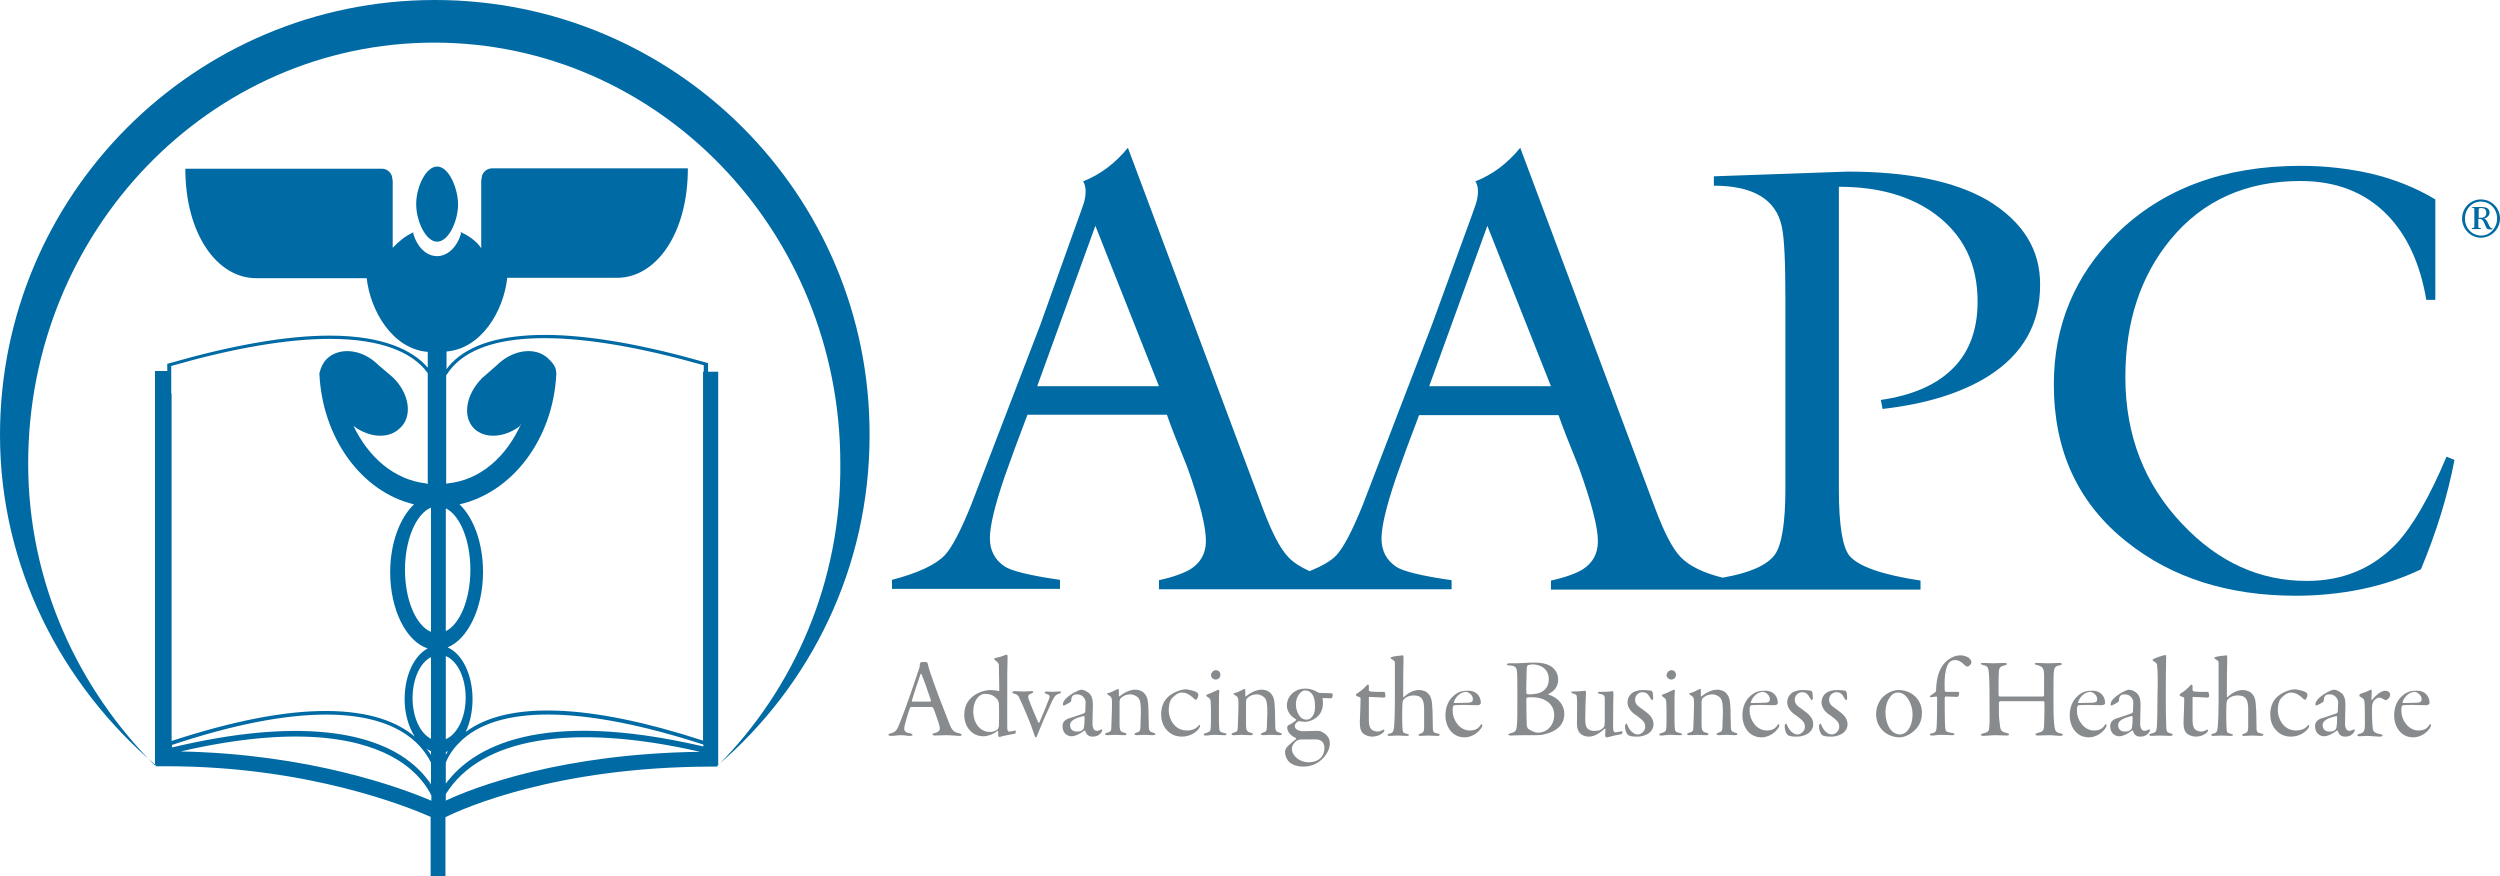<?xml version="1.0" encoding="utf-8"?>
<!-- Generator: Adobe Illustrator 24.2.3, SVG Export Plug-In . SVG Version: 6.00 Build 0)  -->
<svg version="1.1" id="Layer_1" xmlns="http://www.w3.org/2000/svg" xmlns:xlink="http://www.w3.org/1999/xlink" x="0px" y="0px"
	viewBox="454 578.7 692 242.6" style="enable-background:new 0 0 800 612;" xml:space="preserve">
<style type="text/css">
	.st0{fill:#006AA4;}
	.st1{fill:#888B8D;}
</style>
<g>
	<g>
		<g>
			<path class="st0" d="M1131.2,705.1c-4.7,11.2-9.4,19.3-13.9,24.1c-6.5,6.8-14.7,10.3-24.8,10.3c-13,0-24.5-5.2-34.4-15.7
				c-10.5-11-15.8-24.6-15.8-40.7c0-15.3,4.2-28,12.5-38.1c8.9-10.8,20.9-16.2,36-16.2c9.8,0,17.8,3.1,23.9,9.3
				c5.5,5.6,9.2,13.5,10.9,23.6h2.5v-27.8c-5.5-3.3-11.4-5.6-17.6-7.1c-6.2-1.4-12.7-2.2-19.6-2.2c-21.3,0-38.3,6.3-51.1,18.9
				c-11.5,11.4-17.3,25.3-17.3,41.6c0,18.4,6.7,32.9,20.2,43.6c12.4,9.9,28,14.9,46.8,14.9c6.2,0,12.2-0.6,18.1-1.8
				c5.8-1.2,11.3-3,16.5-5.5c4.3-10.3,7.4-20.3,9.3-30.3L1131.2,705.1z"/>
			<g>
				<path class="st0" d="M575,624.8c-3.2,0-5.8,5.8-5.8,10.4c0,4.6,2.6,10.4,5.8,10.4c3.2,0,5.8-5.8,5.8-10.4
					C580.7,630.6,578.2,624.8,575,624.8z"/>
				<path class="st0" d="M574.4,578.7c-66.5,0-120.4,53.9-120.4,120.4c0,36.7,17.2,69.3,43.1,91.4v0.3l2.1,0h1
					c39.3,0,67.1,11.4,73,14v16.5h4.1v-16.4c5-2.5,30.7-13.9,73.3-14l1.7,0c-0.1,0.1-0.1,0.1-0.2,0.2c0.1-0.1,0.1-0.1,0.2-0.2l0.3,0
					v-0.3c25.8-22.1,42.1-54.8,42.1-91.4C694.9,632.6,640.9,578.7,574.4,578.7z M562.8,683.2l-4.1-3.5c-4.5-4.5-10.9-5-14.3-1.6
					c-0.9,0.9-1.6,2.3-1.9,3.6l-0.1,0.3c0.8,18.1,11.8,32.9,26.2,36.3c-3.9,3.7-6.6,10.7-6.6,18.8c0,10.5,4.5,19.2,10.4,21.1
					c-3.7,1.9-6.4,7.4-6.4,14c0,4.1,1.1,7.7,2.8,10.4c-4.6-3.9-12.2-7.1-24.7-7.1c-11.5,0-25.8,2.8-42.6,8.3v-96.2h-0.1V680
					c17.4-5,32.2-7.5,43.9-7.5c15.1,0,22.3,4.2,25.7,7.8c0.6,0.6,1,1.2,1.4,1.7v30.7l-0.5-0.2c-8.8-1-15.9-7.2-20.1-16l0.3,0.3
					c4.3,3.1,9.5,3.4,12.5,0.5C568.3,694.1,567.4,687.7,562.8,683.2z M573.3,800.3c-8.4-3.6-33.7-12.9-69.3-13.6
					c33.7-7.8,51.2-3.1,60,2.3c5.7,3.5,8.3,7.6,9.4,9.9V800.3z M573.3,795.8c-1.6-2.4-4.2-5.4-8.5-8.1c-9.2-5.7-27.6-10.6-63.2-2.1
					v-0.7c16.8-5.6,31.1-8.4,42.6-8.4c19.1,0,26.3,7.6,29.1,13.3V795.8z M573.3,787.7c-0.3-0.6-0.7-1.1-1.2-1.7
					c0.4,0.2,0.8,0.5,1.2,0.6V787.7z M573.3,783.2c-3-1.5-5.1-6-5.1-11.3c0-5.3,2.1-9.8,5.1-11.3V783.2z M573.3,753.6
					c-4.1-1.7-7.2-8.7-7.2-17.2c0-8.4,3.1-15.5,7.2-17.2V753.6z M577.4,800.3v-1.8c9.7-15.6,35-19.8,70.4-11.7
					C609.4,787.3,585.3,796.6,577.4,800.3z M648.6,785.3c-45.2-10.5-63.7,0.2-71.2,10.3v-5.8c0.7-1.8,1.9-3.7,3.7-5.5
					c10.2-10.5,33.7-10.5,67.6,0.5V785.3z M578,786.6c-0.2,0.3-0.4,0.7-0.6,1v-0.7C577.6,786.8,577.8,786.7,578,786.6z M577.4,783.3
					v-23c3.2,1.3,5.5,6,5.5,11.5C582.9,777.4,580.5,782,577.4,783.3z M649,681.6h-0.4v102.1c-31.6-10.3-54.2-11-65.7-2.4
					c1.2-2.5,1.9-5.7,1.9-9.1c0-6.8-2.9-12.6-6.9-14.3c5.6-2.3,9.8-10.8,9.8-20.9c0-8-2.6-15-6.5-18.7c14.6-3.3,26-18.1,26.8-36.3
					l-0.1-0.6c0-0.2,0-1.5-2.2-3.5c-3.5-3.3-9.8-2.5-14.3,2l-3.9,3.4c-4.5,4.5-5.6,10.6-2.3,14c3,2.9,8.2,2.6,12.5-0.5l0.6-0.9
					c-4.1,9.2-11.3,15.7-20.4,16.6l-0.4,0.1v-30c0.6-0.9,1.3-1.9,2.3-2.9c4.8-4.9,13.2-7.4,24.9-7.4c11.7,0,26.5,2.5,44.1,7.5V681.6
					z M577.4,753.4v-34c3.9,1.9,6.8,8.8,6.8,17C584.2,744.6,581.3,751.5,577.4,753.4z M652.8,790.5V681.6H650v-2.4l-0.4-0.1
					c-17.8-5.1-32.9-7.7-44.8-7.7c-12,0-20.7,2.6-25.7,7.7c-0.6,0.6-1.1,1.2-1.5,1.8V676c9.6-0.8,15.8-11.1,16.8-20.4h30.4
					c10.8,0,19.6-12.2,19.6-30.3h-54.2c-1.6,0-2.9,1.3-2.9,2.9l-0.1,0.5v18.7c-1.3-2-3.6-3.5-5.7-4.5l0.1,0.5
					c-1.1,3.7-3.7,6.2-6.6,6.2c-3,0-5.5-2.5-6.6-6.2l0-0.4c-2.3,1.1-4,2.5-5.7,4.3v-18.6l-0.1-0.4c0-1.6-1.3-2.9-2.9-2.9h-54.4
					c0,18.1,8.8,30.3,19.6,30.3h30.6c1,9,7.1,19.6,16.9,20.4v4.4c-0.2-0.2-0.4-0.5-0.6-0.7c-3.5-3.7-11-8.2-26.5-8.2
					c-11.9,0-26.9,2.6-44.6,7.7l-0.4,0.1v2h-3.4v109.2c-21.2-21.2-35.1-50.6-35.1-83.6c0-64.3,50.3-116.5,112.4-116.5
					c62.1,0,112.4,52.2,112.4,116.5C686.9,739.7,673.8,769.3,652.8,790.5z"/>
			</g>
			<path class="st0" d="M1004.1,634.1c-9.2-5.3-22.1-7.9-38.7-7.9l-37,1.3v2.6c10.9,0,17.2,3.8,18.8,11.3c0.7,3.2,1,9.8,1,20v52.5
				c0,9.5-1,15.6-2.9,18.3c-2.1,2.9-6.9,5.1-14.5,6.4c-5.2-1.3-9.2-3.2-11.6-5.7c-2.3-2.4-4.6-6.9-7.1-13.6l-37.3-99.7
				c-3.5,4.3-7.6,7.4-12.4,9.3c0.5,0.8,0.7,1.7,0.7,2.8c0,1.1-0.2,2.4-0.7,3.8c-0.5,1.4-1.1,3.2-1.9,5.3l-10.1,27.7l-19.2,50
				c-2.9,7.2-5.4,11.9-7.3,13.9c-1.5,1.6-4,3-7.4,4.4c-2.4-1.1-4.4-2.3-5.9-3.9c-2.3-2.4-4.6-6.9-7.1-13.6l-37.3-99.7
				c-3.5,4.3-7.6,7.4-12.4,9.3c0.5,0.8,0.7,1.7,0.7,2.8c0,1.1-0.2,2.4-0.7,3.8c-0.5,1.4-1.1,3.2-1.9,5.3L742,668.5l-19.2,50
				c-2.9,7.2-5.4,11.9-7.3,13.9c-2.5,2.6-7.3,4.9-14.6,6.8v2.5h46.5v-2.5c-8.4-1.2-13.5-2.5-15.3-3.7c-2.7-1.8-4.1-4.4-4.1-7.8
				c0-3.5,1.4-9.2,4.1-17.1c1.5-4.3,3.6-10,6.3-17.1h38.6c1,2.9,2.9,7.8,5.6,14.4c3.5,9.7,5.2,16.6,5.2,20.5c0,3.4-1.4,6-4.2,7.8
				c-1.8,1.1-4.7,2.2-8.8,3.1v2.5h34.6h15.2h31.2v-2.5c-8.4-1.2-13.5-2.5-15.3-3.7c-2.7-1.8-4.1-4.4-4.1-7.8c0-3.5,1.4-9.2,4.1-17.1
				c1.5-4.3,3.6-10,6.3-17.1h38.6c1,2.9,2.9,7.8,5.6,14.4c3.5,9.7,5.3,16.6,5.3,20.5c0,3.4-1.4,6-4.2,7.8c-1.8,1.1-4.7,2.2-8.8,3.1
				v2.5h43.9h5.9h52.5v-2.5c-10.6-1.6-17.2-3.9-19.7-6.9c-1.9-2.4-2.9-8.5-2.9-18.3v-83.8c10.9,0,19.8,2.5,26.7,7.6
				c7.8,5.8,11.7,13.8,11.7,24.2c0,8.1-2.5,14.5-7.5,19.1c-4.5,4.2-11,6.9-19.3,8.1l0.5,2.5c12.1-1.4,21.8-4.4,29.3-9.1
				c9.6-6.1,14.3-14.5,14.3-25.2C1018.8,647.8,1013.9,640,1004.1,634.1z M741.1,685.6l16.1-44.4l17.6,44.4H741.1z M849.6,685.6
				l16.1-44.4l17.6,44.4H849.6z"/>
		</g>
		<g>
			<g>
				<path class="st1" d="M710.8,762.4c0.1,0.5,0.2,0.9,0.5,1.9c1.7,5.1,3.7,10.2,5.6,15c0.8,2,1.5,2.1,2.7,2.4
					c0.4,0.1,0.6,0.3,0.6,0.4c0,0.2-0.2,0.3-0.8,0.3c-0.4,0-2.1-0.2-3.4-0.2s-2.5,0.1-3.2,0.1c-0.4,0-0.7-0.2-0.7-0.3
					c0-0.2,0.2-0.3,0.7-0.4c1.4-0.4,1.4-1,1.3-1.7c-0.2-1.1-1.5-4.6-1.7-5.1c-0.1-0.3-0.4-0.4-0.7-0.4c-1.3,0-5.2,0-5.5,0
					c-0.2,0-0.3,0.2-0.4,0.5c-0.3,0.7-1.5,4.6-1.5,5.4c0,0.8,0.3,1.2,1.7,1.4c0.4,0.1,0.6,0.3,0.6,0.4c0,0.2-0.4,0.3-0.8,0.3
					c-0.9,0-1.1-0.2-2.5-0.2c-0.9,0-1.7,0.2-2.5,0.2c-0.5,0-0.9-0.1-0.9-0.3c0-0.2,0.2-0.3,0.6-0.4c1.4-0.3,1.9-1.1,2.4-2.5
					c2.1-5.1,5-13.9,5.5-15.4c0.1-0.3,0.2-0.7,0.2-0.9v-0.4c0-0.2,0.3-0.5,0.4-0.5c0.3-0.1,1.2-0.1,1.5,0
					C710.6,762,710.8,762.3,710.8,762.4z M711.7,772.6c-0.9-2.6-1.8-5.3-2.6-7.2c0-0.1-0.2-0.3-0.3-0.1c-0.2,0.5-2.2,6.5-2.4,7.4
					c0,0.1,0,0.2,0.2,0.2c0.5,0,4.6,0,4.9,0C711.6,772.8,711.7,772.7,711.7,772.6z"/>
				<path class="st1" d="M730.4,770c0.1,0,0.2-0.1,0.2-0.2c0-0.8-0.1-5.3-0.1-6.4c0-0.9,0-1.2-1.1-2c-0.2-0.2-0.2-0.3-0.2-0.3
					c0-0.2,0.2-0.3,0.4-0.3c1.1-0.2,2-0.5,2.4-0.7c0.3-0.1,0.5-0.2,0.7-0.2c0.1,0,0.2,0.2,0.2,0.7c-0.1,3.1-0.1,4.6-0.1,12.1
					c0,2.1,0,3.1,0,7.2c0,1.1,0.2,1.3,0.5,1.3c0.3,0,1.1-0.1,1.7-0.3c0.1,0,0.2,0.1,0.2,0.2c0,0.1-0.1,0.7-0.3,0.7
					c-0.5,0.1-2.4,0.4-3.1,0.6c-0.4,0.1-1,0.3-1.2,0.3c-0.2,0-0.3-0.3-0.3-0.3c0-0.2,0-0.8,0-1.2c0-0.1-0.1-0.3-0.2-0.2
					c-1.2,1-2.8,1.5-3.9,1.5c-3.3,0-5.3-2.8-5.3-5.9c0-2.9,1.4-4.8,3.7-6c1.2-0.6,2.5-0.9,3.8-0.9
					C729.1,769.8,729.9,769.8,730.4,770z M725.3,771.2c-1.2,0.8-1.9,2.5-1.9,4.5c0,2.9,1.7,5.6,4.6,5.6c0.5,0,1.3-0.1,2-0.6
					c0.2-0.1,0.4-0.6,0.5-1c0-0.8,0.1-4,0-6.2c0-0.1-0.2-0.9-0.4-1.2c-0.9-1-1.9-1.5-3-1.5C726.4,770.7,725.8,770.8,725.3,771.2z"/>
			</g>
			<g>
				<path class="st1" d="M734.9,770c0.6,0,1.4,0.1,2.5,0.1c0.7,0,1.5-0.1,2.1-0.1c0.4,0,0.5,0.1,0.5,0.3c0,0.2-0.6,0.4-0.8,0.5
					c-0.6,0.2-0.7,0.6-0.5,1.3c0.5,1.5,1.9,4.8,2.7,6.6c0.1,0.1,0.2,0,0.3,0c0.2-0.4,2.3-5.5,2.7-6.6c0.3-0.7,0.1-1.1-0.7-1.3
					c-0.4-0.1-0.5-0.3-0.5-0.4c0-0.2,0.2-0.3,0.5-0.3c0.6,0,0.8,0.1,1.3,0.1c0.8,0,1.8-0.1,2.2-0.1c0.3,0,0.5,0,0.5,0.2
					c0,0.1-0.1,0.3-0.5,0.4c-0.9,0.3-1.2,0.5-1.9,1.9c-0.4,0.8-1.7,3.8-2.4,5.3c-0.7,1.6-1.4,3.4-1.9,4.6c-0.1,0.3-0.2,0.3-0.3,0.3
					c-0.2,0-0.3-0.3-0.4-0.7c-0.2-0.6-0.5-1.4-0.8-2.3c-0.5-1.4-2.1-5.3-3.3-7.8c-0.3-0.8-0.7-1.1-1.5-1.3c-0.4-0.1-0.5-0.3-0.5-0.4
					C734.3,770.1,734.5,770,734.9,770z"/>
				<path class="st1" d="M755.7,770.8c0.8,1,0.8,2.2,0.8,3.3v0.4c0,1-0.1,2.6-0.1,4.5c0,1.6,0.7,2,1.2,2c0.3,0,0.9-0.2,1.2-0.4
					c0.1,0,0.3,0,0.3,0.2c0,0.1,0,0.2-0.1,0.4c-0.5,0.8-1.2,1.4-2.6,1.4c-1,0-1.7-0.5-2-1.6c0-0.1-0.2-0.1-0.2-0.1
					c-1.5,1.1-2.7,1.6-3.6,1.6c-1.2,0-2.5-0.9-2.5-2.8c0-1.5,1.2-1.9,1.6-2.1c0.3-0.1,1.7-0.5,4.2-1.4c0.3-0.1,0.5-0.3,0.5-0.6
					c0-0.3,0.1-2,0.1-2.6c0-0.5-0.6-2.1-2.3-2.1c-0.7,0-1.7,0-1.7,1.9c0,0-0.2,0.2-0.3,0.3c-0.1,0.1-1.6,0.9-1.7,0.9
					c-0.2,0-0.3-0.2-0.3-0.3c0-1.4,2.1-2.7,3.1-3.3c0.6-0.3,1.5-0.8,2.1-0.8C754.1,769.7,755,770.1,755.7,770.8z M753.8,780.6
					c0.4-0.4,0.4-2.4,0.4-3.5c0-0.1-0.1-0.2-0.2-0.2c-2.2,0.5-3.8,1.2-3.8,2.5c0,1.1,0.7,1.8,1.8,1.8
					C752.8,781.2,753.4,781.1,753.8,780.6z"/>
				<path class="st1" d="M760.9,770.5c0.7-0.2,1.5-0.6,2.1-0.9c0.2-0.1,0.3-0.2,0.5-0.2c0.1,0,0.2,0.2,0.2,0.4c0,0.5,0,1.4,0,1.5
					c0,0,0,0.2,0.1,0.2c1-0.8,2.7-1.9,4.4-1.9c1.3,0,2.3,0.6,2.7,1.2c0.8,1,0.9,1.9,1,4.3l0.1,4.8c0,1,0.3,1.4,1.2,1.6
					c0.4,0.1,0.6,0.2,0.6,0.4c0,0.3-0.4,0.3-0.8,0.3c-0.4,0-1.5-0.1-2.3-0.1c-0.7,0-1.4,0.1-2,0.1c-0.5,0-0.7-0.2-0.7-0.3
					c0-0.2,0.4-0.3,0.8-0.5c0.8-0.2,0.9-0.5,0.9-2.6l0.1-2.8c0-2.6-0.2-3.4-0.6-4c-0.5-0.6-1.4-1.1-2.3-1.1c-1.3,0-2.3,0.6-2.8,1.2
					c-0.1,0.1-0.2,0.8-0.2,0.8c0,2,0,4.3,0,6.2c0,1.7,0.2,2.2,1.3,2.4c0.4,0.1,0.6,0.2,0.6,0.4s-0.2,0.3-0.7,0.3
					c-0.9,0-1.7-0.1-2.4-0.1c-0.8,0-1.3,0.1-2.1,0.1c-0.5,0-0.7-0.1-0.7-0.3s0.2-0.3,0.6-0.4c0.9-0.2,1.1-0.6,1.1-1.2
					c0-0.6,0.2-4,0.2-6.8c0-1.4,0-1.9-1-2.4c-0.2-0.1-0.3-0.3-0.3-0.3C760.3,770.6,760.5,770.6,760.9,770.5z"/>
				<path class="st1" d="M785.4,770.4c0.1,0.1,0.3,0.4,0.3,0.7c0,0.3-0.3,1.3-0.7,1.3c-0.2,0-0.6-0.4-0.8-0.6
					c-0.8-0.7-1.7-1.4-3.1-1.4c-1.1,0-2.2,1-2.8,1.7c-0.5,0.6-0.8,1.8-0.8,3.3c0,2.2,1.6,5.5,5,5.5c2.1,0,2.9-0.9,3.4-1.5
					c0.1-0.1,0.3,0,0.3,0.1c0,0.4-0.3,0.8-0.5,1.1c-1.1,1.2-2.7,2-4.6,2c-1.9,0-3.2-0.8-4.1-1.8c-1.2-1.2-1.6-3-1.6-4.3
					c0-2.7,1.1-4.5,2.8-5.6c0.9-0.6,2.6-1.4,4.2-1.4C783.6,769.7,784.9,770,785.4,770.4z"/>
				<path class="st1" d="M788.5,770.8c1.1-0.4,2.6-1.2,2.8-1.2c0.1,0,0.2,0.2,0.2,0.4c-0.1,0.7-0.1,3.4-0.1,5.6c0,3.1,0,4.1,0.1,4.9
					c0.1,0.7,0.4,0.9,1.4,1.1c0.5,0.1,0.6,0.2,0.6,0.3c0,0.3-0.3,0.3-0.7,0.3c-0.9,0-1.6-0.1-2.6-0.1c-1.2,0-1.6,0.2-2.4,0.2
					c-0.5,0-0.6-0.1-0.6-0.3c0-0.2,0.2-0.3,0.6-0.4c0.8-0.2,1.3-0.5,1.3-1.2c0.1-0.7,0.1-2.3,0.1-4.9c0-1.3-0.1-2.3-0.1-2.7
					c0-0.6-0.3-0.8-1-1.3c-0.1-0.1-0.2-0.1-0.2-0.3S788.2,770.9,788.5,770.8z M791.8,765.5c0,0.8-0.6,1.3-1.3,1.3
					c-0.7,0-1.3-0.6-1.3-1.2c0-0.7,0.7-1.4,1.3-1.4C791.3,764.2,791.8,764.7,791.8,765.5z"/>
				<path class="st1" d="M795.9,770.5c0.7-0.2,1.5-0.6,2.1-0.9c0.2-0.1,0.3-0.2,0.5-0.2c0.1,0,0.2,0.2,0.2,0.4c0,0.5,0,1.4,0,1.5
					c0,0,0,0.2,0.1,0.2c1-0.8,2.7-1.9,4.4-1.9c1.3,0,2.3,0.6,2.7,1.2c0.8,1,0.9,1.9,1,4.3l0.1,4.8c0,1,0.3,1.4,1.2,1.6
					c0.4,0.1,0.6,0.2,0.6,0.4c0,0.3-0.4,0.3-0.8,0.3c-0.4,0-1.5-0.1-2.3-0.1c-0.7,0-1.4,0.1-2,0.1c-0.5,0-0.7-0.2-0.7-0.3
					c0-0.2,0.4-0.3,0.8-0.5c0.8-0.2,0.9-0.5,0.9-2.6l0.1-2.8c0-2.6-0.2-3.4-0.6-4c-0.5-0.6-1.4-1.1-2.3-1.1c-1.3,0-2.3,0.6-2.8,1.2
					c-0.1,0.1-0.2,0.8-0.2,0.8c0,2,0,4.3,0,6.2c0,1.7,0.2,2.2,1.3,2.4c0.4,0.1,0.6,0.2,0.6,0.4s-0.2,0.3-0.7,0.3
					c-0.9,0-1.7-0.1-2.4-0.1c-0.8,0-1.3,0.1-2.1,0.1c-0.5,0-0.7-0.1-0.7-0.3s0.2-0.3,0.6-0.4c0.9-0.2,1.1-0.6,1.1-1.2
					c0-0.6,0.2-4,0.2-6.8c0-1.4,0-1.9-1-2.4c-0.2-0.1-0.3-0.3-0.3-0.3C795.3,770.6,795.5,770.6,795.9,770.5z"/>
				<path class="st1" d="M818.7,770.3c0.1,0.1,0.5,0.2,0.6,0.2c0.3,0,2.7,0.1,3.4,0.1c0.1,0,0.2,0.4,0.2,0.5c0,0.5-0.3,0.9-0.4,0.9
					c-0.4,0-1.8-0.1-2.3-0.1c-0.1,0-0.1,0.2-0.1,0.2c0,0.2,0.1,0.9,0.1,1.3c0,1.3-0.5,2.9-1.8,3.9c-0.9,0.7-2.1,1.2-3.2,1.2
					c-0.6,0-1.2-0.1-1.5-0.2c-0.1,0-0.3,0.1-0.4,0.1c-0.6,0.4-0.9,0.8-0.9,1.3c0,1.1,1.7,1.4,2.1,1.4c0.8,0,3.5-0.1,4.1-0.1
					c0.6,0,1.1,0.1,1.5,0.4c1.3,0.7,2,1.7,2,3.1c0,2.1-1.7,4.4-3.7,5.5c-1.3,0.7-2.5,0.9-3.8,0.9c-1.3,0-2.7-0.4-3.7-1.2
					c-0.7-0.7-1.2-1.7-1.2-3c0-0.4,0.2-0.9,0.8-1.5c0.3-0.4,1.8-1.5,2.2-1.9c0.1-0.1,0.1-0.3,0-0.3c-0.7-0.3-2.4-1.3-2.4-2.9
					c0-0.3,0.2-0.6,0.2-0.6c0.7-0.3,1.8-1,2.2-1.4c0.1-0.1,0.1-0.3,0-0.3c-1.2-0.7-2.5-2-2.5-3.8c0-1.9,1.2-3.4,2.4-4
					c0.6-0.4,1.5-0.7,2.8-0.7C817.2,769.4,818,769.9,818.7,770.3z M820.6,785.8c0-1.5-0.8-2.3-2-2.4c-1.3-0.1-3.1,0-4.7,0
					c-0.2,0-0.7,0.1-1.2,0.5c-0.5,0.5-1.1,1.1-1.1,2.1c0,1.9,2.2,3.7,4.5,3.7C819.1,789.7,820.6,788,820.6,785.8z M813.8,770.6
					c-0.5,0.5-1.1,1.6-1.1,3.1c0,1.6,0.9,4.2,2.9,4.2c0.9,0,1.4-0.5,1.8-1.1c0.5-0.7,0.6-1.7,0.6-2.7c0-2.6-0.9-4.3-2.9-4.3
					C814.5,769.9,814.1,770.3,813.8,770.6z"/>
				<path class="st1" d="M837.2,770.2c0.1,0,0.3,0.7,0.3,1.2c0,0.1-0.2,0.4-0.4,0.4c-0.4,0-3.3-0.2-4.1-0.2c-0.1,0-0.1,0.2-0.1,0.3
					l0,6.1c0,1.3,0.2,2.1,0.7,2.6c0.4,0.4,1.3,0.6,1.6,0.6c0.6,0,1.1-0.2,1.5-0.4c0.2-0.1,0.3-0.2,0.3-0.2c0.1,0,0.2,0.2,0.2,0.2
					c0,0.5-0.6,0.9-0.9,1.1c-0.6,0.4-1.6,0.7-2.5,0.7c-1.1,0-2.1-0.5-2.5-0.9c-0.8-0.8-0.9-1.8-0.9-3.2c0.1-2.4,0.2-5,0.2-6.4
					c0-0.2-0.1-0.4-0.2-0.4l-0.8-0.3c-0.1,0-0.3-0.2-0.3-0.3c0-0.3,0.4-0.5,0.7-0.7c0.8-0.5,1.7-1.3,2.2-1.9
					c0.2-0.2,0.3-0.3,0.5-0.3c0.1,0,0.2,0.2,0.2,0.4c0,0.3,0,1.1,0,1.2c0,0,0.1,0.2,0.2,0.2C833.3,770.3,837.2,770.2,837.2,770.2z"
					/>
				<path class="st1" d="M848.9,770.3c1.1,0.8,1.4,2,1.5,3.3c0.1,1,0.2,2.9,0.2,5.9c0,1.7,0,2,1.2,2.2c0.5,0.1,0.7,0.2,0.7,0.4
					c0,0.2-0.2,0.3-0.7,0.3c-0.7,0-1.6-0.1-2.4-0.1c-1,0-1.5,0.1-2.1,0.1c-0.4,0-0.7-0.1-0.7-0.3c0-0.1,0.2-0.2,0.5-0.3
					c0.8-0.3,1.1-0.4,1.1-1.9v-5.1c0-0.9-0.2-2-0.4-2.3c-0.4-0.9-1.2-1.3-2.5-1.3c-1.4,0-2.4,0.6-2.9,1.3c0,0.1-0.2,0.5-0.2,0.8
					c-0.1,1.9-0.1,5.4,0,6.8c0.1,1.3,0.1,1.5,1.2,1.7c0.4,0.1,0.6,0.2,0.6,0.3c0,0.2-0.2,0.3-0.7,0.3c-0.8,0-1.5-0.1-2.4-0.1
					c-0.9,0-1.7,0.1-2.3,0.1c-0.3,0-0.5-0.1-0.5-0.3c0-0.2,0.2-0.3,0.8-0.4c0.7-0.2,0.9-0.7,1-2.1c0.1-1.3,0.2-3.3,0.2-6.6
					c0-6.2,0-10.3,0-10.9c0-0.3-0.1-0.5-0.8-0.9c-0.3-0.2-0.4-0.3-0.4-0.4c0-0.1,0.2-0.2,0.5-0.3c0.4-0.1,1.5-0.3,2.1-0.3
					c0.4-0.1,0.6-0.1,0.8-0.1c0.2,0,0.2,0.4,0.2,0.8c-0.1,5.2-0.1,4.6-0.1,10.7c0,0.1,0.1,0.1,0.1,0.1c1.3-1.2,2.7-2,4.3-2
					C847.5,769.7,848.6,770,848.9,770.3z"/>
				<path class="st1" d="M863.9,773.3c0,0.3-0.4,0.6-0.9,0.6c-2.2-0.1-5.4-0.1-6.4,0c-0.2,0-0.3,0.2-0.4,0.4
					c-0.1,0.2-0.1,0.7-0.1,1.3c0,2.3,1.9,5.3,4.7,5.3c1.8,0,2.5-0.7,3.1-1.6c0.2-0.2,0.4-0.3,0.4,0.2c0,0.3-0.3,0.7-0.4,0.9
					c-1.2,1.6-3,2.4-4.5,2.4c-3.4,0-5.3-2.9-5.3-6.1c0-2.1,0.7-4.6,3.2-6.1c0.6-0.4,1.5-0.7,2.7-0.7
					C862.4,769.7,863.9,771.2,863.9,773.3z M856.4,773.1c0,0.1,0.1,0.2,0.2,0.2c1.3,0,3.3-0.1,4-0.1c0.8-0.1,1.1-0.3,1.1-1
					c0-1.1-1.2-2-2-2C858.4,770.3,857,771.3,856.4,773.1z"/>
				<path class="st1" d="M881.7,781.9c-1,0.3-1.8,0.3-2.7,0.3c-0.7,0-2.1,0-3.5,0c-1.7,0-2.5,0.1-3.3,0.1c-0.4,0-0.7-0.1-0.7-0.3
					c0-0.2,0.5-0.3,0.8-0.4c1.2-0.3,1.5-0.6,1.6-2.6c0.1-1,0.1-2.2,0.1-7.5c0-4.3,0-5.7-0.1-6.8c-0.1-1.4-0.6-1.7-2-1.8
					c-0.4,0-0.8-0.1-0.8-0.3c0-0.2,0.3-0.3,0.8-0.3l1.9,0c1.1,0,3-0.2,4.9-0.2c2,0,3.3,0.3,4.4,0.9c1.7,1,2.2,2.6,2.2,3.8
					c0,1.9-1,3.2-2.7,4c-0.1,0.1,0,0.2,0.1,0.2c2.6,0.8,4.3,2.8,4.3,5.3C887,779.6,884.5,781.2,881.7,781.9z M878.1,771.7
					c-0.7,0-1.2,0-1.4,0.1c-0.1,0-0.2,0.2-0.2,0.4c0,2,0,4.8,0.1,7.1c0,0.5,0.2,1,0.5,1.2c0.8,0.5,1.7,1,2.6,1
					c2.6,0,4.5-2.1,4.5-4.9C884.2,773.5,881.5,771.7,878.1,771.7z M878.1,762.6c-0.2,0-0.7,0.1-1.1,0.2c-0.1,0-0.4,0.3-0.4,0.9
					c0,1.1-0.2,6.1-0.1,6.8c0,0.1,0,0.4,0.7,0.4c0.9,0,1.9-0.1,2.9-0.4c1.8-0.7,2.6-2,2.6-3.8C882.7,763.8,880.4,762.6,878.1,762.6z
					"/>
				<path class="st1" d="M897.9,780c0.2-0.2,0.3-0.9,0.3-1.5c0-1.2,0-5.2,0-6.4c0-0.5-0.1-0.9-0.5-1.1c-0.4-0.2-0.6-0.2-0.8-0.2
					c-0.5-0.1-0.6-0.3-0.6-0.4c0-0.2,0.3-0.2,0.6-0.2c0.3,0,2.4,0,2.8-0.1c0.2,0,0.6-0.1,0.7-0.1c0.1,0,0.2,0.3,0.2,0.9
					c0,1.2-0.1,2.5-0.1,8.7c0,1.4,0.1,1.8,0.7,1.8c0.4,0,1.6-0.3,1.7-0.3c0.1,0,0.2,0.2,0.2,0.2c0,0.2-0.1,0.6-0.3,0.6
					c-1.1,0.2-2.9,0.6-3.5,0.8c-0.3,0.1-0.6,0.1-0.7,0.1c-0.1,0-0.3-0.3-0.3-0.6c0-0.7,0.1-1.4,0.1-1.7c0-0.1-0.1-0.1-0.2-0.1
					c-0.2,0.2-1.4,1.2-2.4,1.7c-0.9,0.4-1.4,0.5-2.1,0.5c-1,0-1.9-0.4-2.5-1.1c-0.4-0.5-0.7-1.4-0.7-2.4c0-2.6,0.1-6.1,0-7.1
					c-0.1-0.8,0.1-1-1-1.3c-0.3-0.1-0.6-0.3-0.6-0.4c0-0.2,0.2-0.2,0.7-0.2c1.7,0,2.6-0.2,3.2-0.2c0.1,0,0.2,0.2,0.2,0.5
					c-0.1,2.1-0.2,5.3-0.2,7.5c0,1.4,0.2,2.2,0.9,2.7c0.5,0.3,1.2,0.5,2,0.4C897,781,897.5,780.4,897.9,780z"/>
				<path class="st1" d="M910.4,769.8l0.7,0.1c0.1,0,0.3,0.3,0.4,0.6c0,0.3,0.1,1.2,0.1,1.5c0,0.3-0.2,0.5-0.3,0.5
					c-0.1,0-0.3-0.2-0.5-0.6c-0.6-1.1-1.1-1.6-2.2-1.6c-0.8,0-2,0.7-2,2c0,1,0.3,1.6,2,2.7c1.6,1.2,3.1,2.2,3.1,4.2
					c0,1.2-0.8,2.3-1.9,2.8c-0.8,0.4-1.7,0.6-2.5,0.6c-0.7,0-1.5,0-2.1-0.2c-0.4-0.1-0.7-0.3-0.9-0.7c-0.3-0.5-0.5-1.3-0.5-1.9
					c0-0.3,0.1-0.8,0.4-0.8c0.1,0,0.2,0.3,0.3,0.5c0.5,1.2,1.5,2.5,2.9,2.5c0.8,0,2-0.9,2-2.1c0-1-0.4-1.5-1.2-2.2
					c-0.4-0.3-1.2-1-1.9-1.4c-1-0.8-1.8-1.9-1.8-3.2c0-1.2,0.7-2.2,1.3-2.6c0.5-0.4,1.6-0.8,3.1-0.8
					C909.6,769.7,910.1,769.8,910.4,769.8z"/>
				<path class="st1" d="M914.6,770.8c1.1-0.4,2.6-1.2,2.8-1.2c0.1,0,0.2,0.2,0.2,0.4c-0.1,0.7-0.1,3.4-0.1,5.6c0,3.1,0,4.1,0.1,4.9
					c0.1,0.7,0.4,0.9,1.4,1.1c0.5,0.1,0.6,0.2,0.6,0.3c0,0.3-0.3,0.3-0.7,0.3c-0.9,0-1.6-0.1-2.6-0.1c-1.2,0-1.6,0.2-2.4,0.2
					c-0.5,0-0.6-0.1-0.6-0.3c0-0.2,0.2-0.3,0.6-0.4c0.8-0.2,1.3-0.5,1.3-1.2c0.1-0.7,0.1-2.3,0.1-4.9c0-1.3-0.1-2.3-0.1-2.7
					c0-0.6-0.3-0.8-1-1.3c-0.1-0.1-0.2-0.1-0.2-0.3S914.3,770.9,914.6,770.8z M917.9,765.5c0,0.8-0.6,1.3-1.3,1.3
					c-0.7,0-1.3-0.6-1.3-1.2c0-0.7,0.7-1.4,1.3-1.4C917.4,764.2,917.9,764.7,917.9,765.5z"/>
				<path class="st1" d="M922,770.5c0.7-0.2,1.5-0.6,2.1-0.9c0.2-0.1,0.3-0.2,0.5-0.2s0.2,0.2,0.2,0.4c0,0.5,0,1.4,0,1.5
					c0,0,0,0.2,0.1,0.2c1-0.8,2.7-1.9,4.4-1.9c1.3,0,2.3,0.6,2.7,1.2c0.8,1,0.9,1.9,1,4.3l0.1,4.8c0,1,0.3,1.4,1.2,1.6
					c0.4,0.1,0.6,0.2,0.6,0.4c0,0.3-0.4,0.3-0.8,0.3c-0.4,0-1.5-0.1-2.3-0.1c-0.7,0-1.4,0.1-2,0.1c-0.5,0-0.7-0.2-0.7-0.3
					c0-0.2,0.4-0.3,0.8-0.5c0.8-0.2,0.9-0.5,0.9-2.6l0.1-2.8c0-2.6-0.2-3.4-0.6-4c-0.5-0.6-1.4-1.1-2.3-1.1c-1.3,0-2.3,0.6-2.8,1.2
					c-0.1,0.1-0.2,0.8-0.2,0.8c0,2,0,4.3,0,6.2c0,1.7,0.2,2.2,1.3,2.4c0.4,0.1,0.6,0.2,0.6,0.4s-0.2,0.3-0.7,0.3
					c-0.9,0-1.7-0.1-2.4-0.1c-0.8,0-1.3,0.1-2.1,0.1c-0.5,0-0.7-0.1-0.7-0.3s0.2-0.3,0.6-0.4c0.9-0.2,1.1-0.6,1.1-1.2
					c0-0.6,0.2-4,0.2-6.8c0-1.4,0-1.9-1-2.4c-0.2-0.1-0.3-0.3-0.3-0.3C921.4,770.6,921.6,770.6,922,770.5z"/>
				<path class="st1" d="M946.1,773.3c0,0.3-0.4,0.6-0.9,0.6c-2.2-0.1-5.4-0.1-6.4,0c-0.2,0-0.3,0.2-0.4,0.4
					c-0.1,0.2-0.1,0.7-0.1,1.3c0,2.3,1.9,5.3,4.7,5.3c1.8,0,2.5-0.7,3.1-1.6c0.2-0.2,0.4-0.3,0.4,0.2c0,0.3-0.3,0.7-0.4,0.9
					c-1.2,1.6-3,2.4-4.5,2.4c-3.4,0-5.3-2.9-5.3-6.1c0-2.1,0.7-4.6,3.2-6.1c0.6-0.4,1.5-0.7,2.7-0.7
					C944.6,769.7,946.1,771.2,946.1,773.3z M938.6,773.1c0,0.1,0.1,0.2,0.2,0.2c1.3,0,3.3-0.1,4-0.1c0.8-0.1,1.1-0.3,1.1-1
					c0-1.1-1.2-2-2-2C940.6,770.3,939.2,771.3,938.6,773.1z"/>
				<path class="st1" d="M954.6,769.8l0.7,0.1c0.1,0,0.3,0.3,0.4,0.6c0,0.3,0.1,1.2,0.1,1.5c0,0.3-0.2,0.5-0.3,0.5
					c-0.1,0-0.3-0.2-0.5-0.6c-0.6-1.1-1.1-1.6-2.2-1.6c-0.8,0-2,0.7-2,2c0,1,0.3,1.6,2,2.7c1.6,1.2,3.1,2.2,3.1,4.2
					c0,1.2-0.8,2.3-1.9,2.8c-0.8,0.4-1.7,0.6-2.5,0.6c-0.7,0-1.5,0-2.1-0.2c-0.4-0.1-0.7-0.3-0.9-0.7c-0.3-0.5-0.5-1.3-0.5-1.9
					c0-0.3,0.1-0.8,0.4-0.8c0.1,0,0.2,0.3,0.3,0.5c0.5,1.2,1.5,2.5,2.9,2.5c0.8,0,2-0.9,2-2.1c0-1-0.4-1.5-1.2-2.2
					c-0.4-0.3-1.2-1-1.9-1.4c-1-0.8-1.8-1.9-1.8-3.2c0-1.2,0.7-2.2,1.3-2.6c0.5-0.4,1.6-0.8,3.1-0.8
					C953.8,769.7,954.2,769.8,954.6,769.8z"/>
			</g>
			<g>
				<path class="st1" d="M964.1,769.8l0.7,0.1c0.1,0,0.3,0.3,0.4,0.6c0,0.3,0.1,1.2,0.1,1.5c0,0.3-0.2,0.5-0.3,0.5
					c-0.1,0-0.3-0.2-0.5-0.6c-0.6-1.1-1.1-1.6-2.2-1.6c-0.8,0-2,0.7-2,2c0,1,0.3,1.6,2,2.7c1.6,1.2,3.1,2.2,3.1,4.2
					c0,1.2-0.8,2.3-1.9,2.8c-0.8,0.4-1.7,0.6-2.5,0.6c-0.7,0-1.5,0-2.1-0.2c-0.4-0.1-0.7-0.3-0.9-0.7c-0.3-0.5-0.5-1.3-0.5-1.9
					c0-0.3,0.1-0.8,0.4-0.8c0.1,0,0.2,0.3,0.3,0.5c0.5,1.2,1.5,2.5,2.9,2.5c0.8,0,2-0.9,2-2.1c0-1-0.4-1.5-1.2-2.2
					c-0.4-0.3-1.2-1-1.9-1.4c-1-0.8-1.8-1.9-1.8-3.2c0-1.2,0.7-2.2,1.3-2.6c0.5-0.4,1.6-0.8,3.1-0.8
					C963.3,769.7,963.8,769.8,964.1,769.8z"/>
				<path class="st1" d="M986,776c0,3.1-1.6,4.6-2.9,5.6c-1,0.7-2.3,1.2-3.2,1.2c-3.7,0-6.6-2.7-6.6-6.4c0-1.8,0.7-3.5,1.8-4.7
					c1.2-1.2,2.9-2,4.4-2C983,769.7,986,772.2,986,776z M977,771.9c-0.6,0.8-1.1,2.2-1.1,4.1c0,2.9,1.4,6,4.1,6
					c0.3,0,1.4-0.2,2.1-1.2c0.8-1,1.3-2.5,1.3-4.5c0-2.4-1.5-5.9-4-5.9C978.6,770.4,977.8,770.6,977,771.9z"/>
				<path class="st1" d="M988.4,771.7c-0.1,0-0.2-0.2-0.2-0.2c0-0.1,0.1-0.3,0.4-0.4c0.2-0.2,0.7-0.5,1-0.7c0.2-0.2,0.3-0.4,0.3-0.5
					c0-1.6,0.3-3.8,0.8-5c0.9-2.4,2.2-3.5,3.6-4.2c0.8-0.5,1.7-0.6,2.5-0.6c0.7,0,1.6,0.3,2.2,0.7c0.3,0.3,0.7,0.7,0.7,1.2
					c0,0.5-0.6,1.2-1.2,1.2c-0.3,0-0.7-0.4-0.9-0.6c-0.7-0.7-1.5-1.2-2.4-1.2c-1.2,0-2.1,0.6-2.6,2.9c-0.3,1.2-0.4,3.3-0.3,5.5
					c0,0.2,0.2,0.4,0.3,0.4l3.5,0c0.1,0,0.2,0.2,0.2,0.5c0,0.3-0.3,0.9-0.4,0.9c-0.4,0-2.9-0.1-3.3-0.1c-0.2,0-0.3,0.2-0.3,0.4
					c0,2.5,0,6.1,0.1,7.8c0.1,1.4,0.1,1.6,2,1.9c0.3,0,0.6,0.2,0.6,0.3c0,0.2-0.2,0.3-0.6,0.3c-0.9,0-2.1-0.1-3.3-0.1
					c-0.8,0-1.5,0.2-2.3,0.2c-0.4,0-0.6-0.1-0.6-0.3s0.2-0.3,0.5-0.3c1.3-0.3,1.3-0.6,1.4-2.5c0.1-2.1,0.1-4.5,0.1-7.3
					c0-0.3-0.1-0.4-0.2-0.4L988.4,771.7z"/>
			</g>
			<g>
				<path class="st1" d="M1003,762.2c0.9,0,2,0.1,2.7,0.1c0.6,0,2.1-0.1,3.1-0.1c0.5,0,0.7,0.1,0.7,0.3c0,0.2-0.2,0.3-0.7,0.4
					c-0.9,0.2-1.4,0.5-1.5,1.5c-0.1,1.2-0.1,2.2-0.1,6.5c0,0.3,0.1,0.6,0.3,0.6h11.9c0.2,0,0.4-0.1,0.4-0.4c0-2.2,0-4.3,0-5.8
					c-0.1-1.7-0.4-2.1-1.9-2.5c-0.4-0.1-0.7-0.2-0.7-0.3c0-0.3,0.3-0.3,0.8-0.3c0.9,0,2,0.1,2.9,0.1c1,0,2.2-0.1,3.2-0.1
					c0.4,0,0.6,0.1,0.6,0.3c0,0.2-0.2,0.3-0.8,0.4c-0.9,0.2-1.3,0.5-1.4,1.8c-0.1,0.8-0.1,3.1-0.1,8.7c0,5,0.2,5.6,0.3,6.6
					c0.2,1.2,0.6,1.5,1.7,1.7c0.3,0.1,0.6,0.2,0.6,0.3c0,0.2-0.2,0.4-0.7,0.4c-0.7,0-2-0.2-3.1-0.2c-1.2,0-2.2,0.1-3.1,0.1
					c-0.3,0-0.7-0.1-0.7-0.3c0-0.2,0.2-0.3,0.8-0.5c1.1-0.2,1.6-0.5,1.6-2.1c0.1-2.1,0.1-4,0.1-6.1c0-0.4-0.2-0.5-0.2-0.5h-12.1
					c-0.1,0-0.3,0.2-0.3,0.4c0,1.9-0.1,3.5,0.2,5.6c0.2,2.1,0.3,2.4,2,2.8c0.3,0.1,0.6,0.2,0.6,0.4c0,0.2-0.3,0.3-0.7,0.3
					c-0.4,0-2.1-0.1-3.4-0.1c-0.8,0-2.3,0.2-2.9,0.2c-0.4,0-0.8-0.1-0.8-0.3c0-0.2,0.3-0.3,0.6-0.4c1.1-0.2,1.6-0.5,1.7-1.4
					c0.2-1.3,0.1-4.8,0.1-7.2c0-5.5-0.1-7.1-0.2-8.2c-0.1-1.2-0.2-1.9-1.6-2.1c-0.4-0.1-0.6-0.3-0.6-0.4
					C1002.3,762.2,1002.6,762.2,1003,762.2z"/>
				<path class="st1" d="M1036.7,773.3c0,0.3-0.4,0.6-0.9,0.6c-2.2-0.1-5.4-0.1-6.4,0c-0.2,0-0.3,0.2-0.4,0.4
					c-0.1,0.2-0.1,0.7-0.1,1.3c0,2.3,1.9,5.3,4.7,5.3c1.8,0,2.5-0.7,3.1-1.6c0.2-0.2,0.4-0.3,0.4,0.2c0,0.3-0.3,0.7-0.4,0.9
					c-1.2,1.6-3,2.4-4.5,2.4c-3.4,0-5.3-2.9-5.3-6.1c0-2.1,0.7-4.6,3.2-6.1c0.6-0.4,1.5-0.7,2.7-0.7
					C1035.1,769.7,1036.7,771.2,1036.7,773.3z M1029.2,773.1c0,0.1,0.1,0.2,0.2,0.2c1.3,0,3.3-0.1,4-0.1c0.8-0.1,1.1-0.3,1.1-1
					c0-1.1-1.2-2-2-2C1031.2,770.3,1029.8,771.3,1029.2,773.1z"/>
			</g>
			<g>
				<path class="st1" d="M1045.7,770.8c0.8,1,0.8,2.2,0.8,3.3v0.4c0,1-0.1,2.6-0.1,4.5c0,1.6,0.7,2,1.2,2c0.3,0,0.9-0.2,1.2-0.4
					c0.1,0,0.3,0,0.3,0.2c0,0.1,0,0.2-0.1,0.4c-0.5,0.8-1.2,1.4-2.6,1.4c-1,0-1.7-0.5-2-1.6c0-0.1-0.2-0.1-0.2-0.1
					c-1.5,1.1-2.7,1.6-3.6,1.6c-1.2,0-2.5-0.9-2.5-2.8c0-1.5,1.2-1.9,1.6-2.1c0.3-0.1,1.7-0.5,4.2-1.4c0.3-0.1,0.5-0.3,0.5-0.6
					c0-0.3,0.1-2,0.1-2.6c0-0.5-0.6-2.1-2.3-2.1c-0.7,0-1.7,0-1.7,1.9c0,0-0.2,0.2-0.3,0.3c-0.1,0.1-1.6,0.9-1.7,0.9
					c-0.2,0-0.3-0.2-0.3-0.3c0-1.4,2.1-2.7,3.1-3.3c0.6-0.3,1.5-0.8,2.1-0.8C1044.2,769.7,1045.1,770.1,1045.7,770.8z M1043.9,780.6
					c0.4-0.4,0.4-2.4,0.4-3.5c0-0.1-0.1-0.2-0.2-0.2c-2.2,0.5-3.8,1.2-3.8,2.5c0,1.1,0.7,1.8,1.8,1.8
					C1042.8,781.2,1043.4,781.1,1043.9,780.6z"/>
				<path class="st1" d="M1051.1,763.1c0-0.7-0.1-0.8-1-1.4c-0.2-0.2-0.3-0.3-0.3-0.3c0-0.1,0.2-0.3,0.3-0.3
					c0.7-0.4,2.9-1.1,3.3-1.1c0.1,0,0.2,0.2,0.2,0.5c-0.1,3.5-0.1,7.1-0.1,10c0,3.3,0,6.8,0.1,9.1c0.1,1.7,0.1,1.8,1.3,2.1
					c0.5,0.2,0.5,0.3,0.5,0.4c0,0.2-0.3,0.3-0.7,0.3c-0.6,0-1.7-0.1-2.8-0.1c-1,0-1.8,0.1-2.4,0.1c-0.3,0-0.6-0.2-0.6-0.3
					c0-0.1,0.1-0.2,0.4-0.3c1.4-0.3,1.6-0.6,1.7-1.8c0.1-0.6,0.2-5.5,0.2-9.3C1051.3,767.8,1051.3,764.8,1051.1,763.1z"/>
			</g>
			<g>
				<path class="st1" d="M1065.2,770.2c0.1,0,0.3,0.7,0.3,1.2c0,0.1-0.2,0.4-0.4,0.4c-0.4,0-3.3-0.2-4.1-0.2c-0.1,0-0.1,0.2-0.1,0.3
					l0,6.1c0,1.3,0.2,2.1,0.7,2.6c0.4,0.4,1.3,0.6,1.6,0.6c0.6,0,1.1-0.2,1.5-0.4c0.2-0.1,0.3-0.2,0.3-0.2s0.2,0.2,0.2,0.2
					c0,0.5-0.6,0.9-0.9,1.1c-0.6,0.4-1.6,0.7-2.5,0.7c-1.1,0-2.1-0.5-2.5-0.9c-0.8-0.8-0.9-1.8-0.9-3.2c0.1-2.4,0.2-5,0.2-6.4
					c0-0.2-0.1-0.4-0.2-0.4l-0.8-0.3c-0.1,0-0.3-0.2-0.3-0.3c0-0.3,0.4-0.5,0.7-0.7c0.8-0.5,1.7-1.3,2.2-1.9
					c0.2-0.2,0.3-0.3,0.5-0.3c0.1,0,0.2,0.2,0.2,0.4c0,0.3,0,1.1,0,1.2c0,0,0.1,0.2,0.2,0.2C1061.3,770.3,1065.2,770.2,1065.2,770.2
					z"/>
				<path class="st1" d="M1076.9,770.3c1.1,0.8,1.4,2,1.5,3.3c0.1,1,0.2,2.9,0.2,5.9c0,1.7,0,2,1.2,2.2c0.5,0.1,0.7,0.2,0.7,0.4
					c0,0.2-0.2,0.3-0.7,0.3c-0.7,0-1.6-0.1-2.4-0.1c-1,0-1.5,0.1-2.1,0.1c-0.4,0-0.7-0.1-0.7-0.3c0-0.1,0.2-0.2,0.5-0.3
					c0.8-0.3,1.2-0.4,1.2-1.9v-5.1c0-0.9-0.2-2-0.4-2.3c-0.4-0.9-1.2-1.3-2.5-1.3c-1.4,0-2.4,0.6-2.9,1.3c0,0.1-0.2,0.5-0.2,0.8
					c-0.1,1.9-0.1,5.4,0,6.8c0.1,1.3,0.1,1.5,1.2,1.7c0.4,0.1,0.6,0.2,0.6,0.3c0,0.2-0.2,0.3-0.8,0.3c-0.8,0-1.5-0.1-2.4-0.1
					c-0.9,0-1.7,0.1-2.3,0.1c-0.3,0-0.5-0.1-0.5-0.3c0-0.2,0.2-0.3,0.8-0.4c0.7-0.2,0.9-0.7,1-2.1c0.1-1.3,0.2-3.3,0.2-6.6
					c0-6.2,0-10.3,0-10.9c0-0.3-0.1-0.5-0.8-0.9c-0.3-0.2-0.4-0.3-0.4-0.4c0-0.1,0.2-0.2,0.5-0.3c0.4-0.1,1.5-0.3,2.1-0.3
					c0.4-0.1,0.6-0.1,0.8-0.1c0.2,0,0.2,0.4,0.2,0.8c-0.1,5.2-0.1,4.6-0.1,10.7c0,0.1,0.1,0.1,0.1,0.1c1.3-1.2,2.7-2,4.3-2
					C1075.5,769.7,1076.5,770,1076.9,770.3z"/>
			</g>
			<g>
				<path class="st1" d="M1092.4,770.4c0.1,0.1,0.3,0.4,0.3,0.7c0,0.3-0.3,1.3-0.7,1.3c-0.2,0-0.6-0.4-0.8-0.6
					c-0.8-0.7-1.7-1.4-3.1-1.4c-1.1,0-2.2,1-2.8,1.7c-0.5,0.6-0.8,1.8-0.8,3.3c0,2.2,1.6,5.5,5,5.5c2.1,0,2.9-0.9,3.4-1.5
					c0.1-0.1,0.3,0,0.3,0.1c0,0.4-0.3,0.8-0.5,1.1c-1.1,1.2-2.7,2-4.6,2s-3.2-0.8-4.1-1.8c-1.2-1.2-1.6-3-1.6-4.3
					c0-2.7,1.1-4.5,2.8-5.6c0.9-0.6,2.6-1.4,4.2-1.4C1090.6,769.7,1091.9,770,1092.4,770.4z"/>
				<path class="st1" d="M1102.4,770.8c0.8,1,0.8,2.2,0.8,3.3v0.4c0,1-0.1,2.6-0.1,4.5c0,1.6,0.7,2,1.2,2c0.3,0,0.9-0.2,1.2-0.4
					c0.1,0,0.3,0,0.3,0.2c0,0.1,0,0.2-0.1,0.4c-0.5,0.8-1.2,1.4-2.6,1.4c-1,0-1.7-0.5-2-1.6c0-0.1-0.2-0.1-0.2-0.1
					c-1.5,1.1-2.7,1.6-3.6,1.6c-1.2,0-2.5-0.9-2.5-2.8c0-1.5,1.2-1.9,1.6-2.1c0.3-0.1,1.7-0.5,4.2-1.4c0.3-0.1,0.5-0.3,0.5-0.6
					c0-0.3,0.1-2,0.1-2.6c0-0.5-0.6-2.1-2.3-2.1c-0.7,0-1.7,0-1.7,1.9c0,0-0.2,0.2-0.3,0.3c-0.1,0.1-1.6,0.9-1.7,0.9
					c-0.2,0-0.3-0.2-0.3-0.3c0-1.4,2.1-2.7,3.1-3.3c0.6-0.3,1.5-0.8,2.1-0.8C1100.8,769.7,1101.7,770.1,1102.4,770.8z M1100.5,780.6
					c0.4-0.4,0.4-2.4,0.4-3.5c0-0.1-0.1-0.2-0.2-0.2c-2.2,0.5-3.8,1.2-3.8,2.5c0,1.1,0.7,1.8,1.8,1.8
					C1099.5,781.2,1100.1,781.1,1100.5,780.6z"/>
			</g>
			<g>
				<path class="st1" d="M1107.5,770.7c1.2-0.4,2-0.7,2.3-0.9c0.2-0.1,0.4-0.2,0.5-0.2c0.1,0,0.2,0.3,0.2,0.4c0,1-0.1,2.1-0.1,2.4
					c0,0,0.1,0.1,0.1,0.1c0.9-1,2.3-2.6,3.8-2.6c0.8,0,1.3,0.6,1.3,1c0,1-0.9,1.6-1.2,1.6c-0.2,0-0.5-0.2-0.7-0.3
					c-0.5-0.3-0.9-0.4-1.2-0.4c-0.5,0-1.1,0.5-1.5,1c-0.3,0.5-0.4,1.1-0.4,1.2c-0.1,1.4,0,5.2,0.2,6.4c0.1,0.8,0.5,1.2,2,1.5
					c0.5,0.1,0.7,0.2,0.7,0.4c0,0.2-0.3,0.3-0.8,0.3c-1.1,0-2.4-0.2-3.5-0.2c-0.7,0-1.7,0.1-2.1,0.1c-0.4,0-0.6-0.2-0.6-0.3
					s0.2-0.3,0.7-0.4c1.2-0.3,1.4-1,1.4-2.5c0-3.7,0-5.1-0.1-6.1c-0.1-0.7,0-1-1.1-1.6c-0.1-0.1-0.3-0.1-0.3-0.2
					C1107,771,1107.2,770.8,1107.5,770.7z"/>
				<path class="st1" d="M1126.5,773.3c0,0.3-0.4,0.6-0.9,0.6c-2.2-0.1-5.4-0.1-6.4,0c-0.2,0-0.3,0.2-0.4,0.4
					c-0.1,0.2-0.1,0.7-0.1,1.3c0,2.3,1.9,5.3,4.7,5.3c1.8,0,2.5-0.7,3.1-1.6c0.2-0.2,0.4-0.3,0.4,0.2c0,0.3-0.3,0.7-0.4,0.9
					c-1.2,1.6-3,2.4-4.5,2.4c-3.4,0-5.3-2.9-5.3-6.1c0-2.1,0.7-4.6,3.2-6.1c0.6-0.4,1.5-0.7,2.7-0.7
					C1125,769.7,1126.5,771.2,1126.5,773.3z M1119,773.1c0,0.1,0.1,0.2,0.2,0.2c1.3,0,3.3-0.1,4-0.1c0.8-0.1,1.1-0.3,1.1-1
					c0-1.1-1.2-2-2-2C1121,770.3,1119.6,771.3,1119,773.1z"/>
			</g>
		</g>
	</g>
	<g>
		<path class="st0" d="M1135.5,639.2c0-2.9,2.3-5.3,5.2-5.3c2.9,0,5.3,2.3,5.3,5.3c0,2.9-2.4,5.3-5.3,5.3
			C1137.8,644.5,1135.5,642,1135.5,639.2z M1145.2,639.2c0-2.6-1.9-4.7-4.5-4.7c-2.5,0-4.4,2.1-4.4,4.7c0,2.6,1.9,4.7,4.5,4.7
			C1143.3,643.9,1145.2,641.7,1145.2,639.2z M1141.5,639.2c0.5,0,0.9,0.6,1.3,1.5c0.4,0.9,0.6,1.2,1.1,1.2v0.3h-0.4
			c-1.2,0-1.1-0.1-1.7-1.4c-0.4-0.9-0.6-1.6-1.8-1.5v2.1c0,0.4,0.3,0.5,0.7,0.4v0.3h-2.5v-0.3c0.4,0,0.7,0,0.7-0.4v-4.8
			c0-0.4-0.3-0.4-0.7-0.4V636h2.5c1.5,0,2.4,0.3,2.4,1.6C1143.1,638.4,1142.3,639.1,1141.5,639.2L1141.5,639.2z M1140.2,639
			c1,0,2-0.1,2-1.4c0-0.8-0.4-1.3-1.4-1.3c-0.6,0-0.7,0-0.7,0.7v2H1140.2z"/>
	</g>
</g>
</svg>
